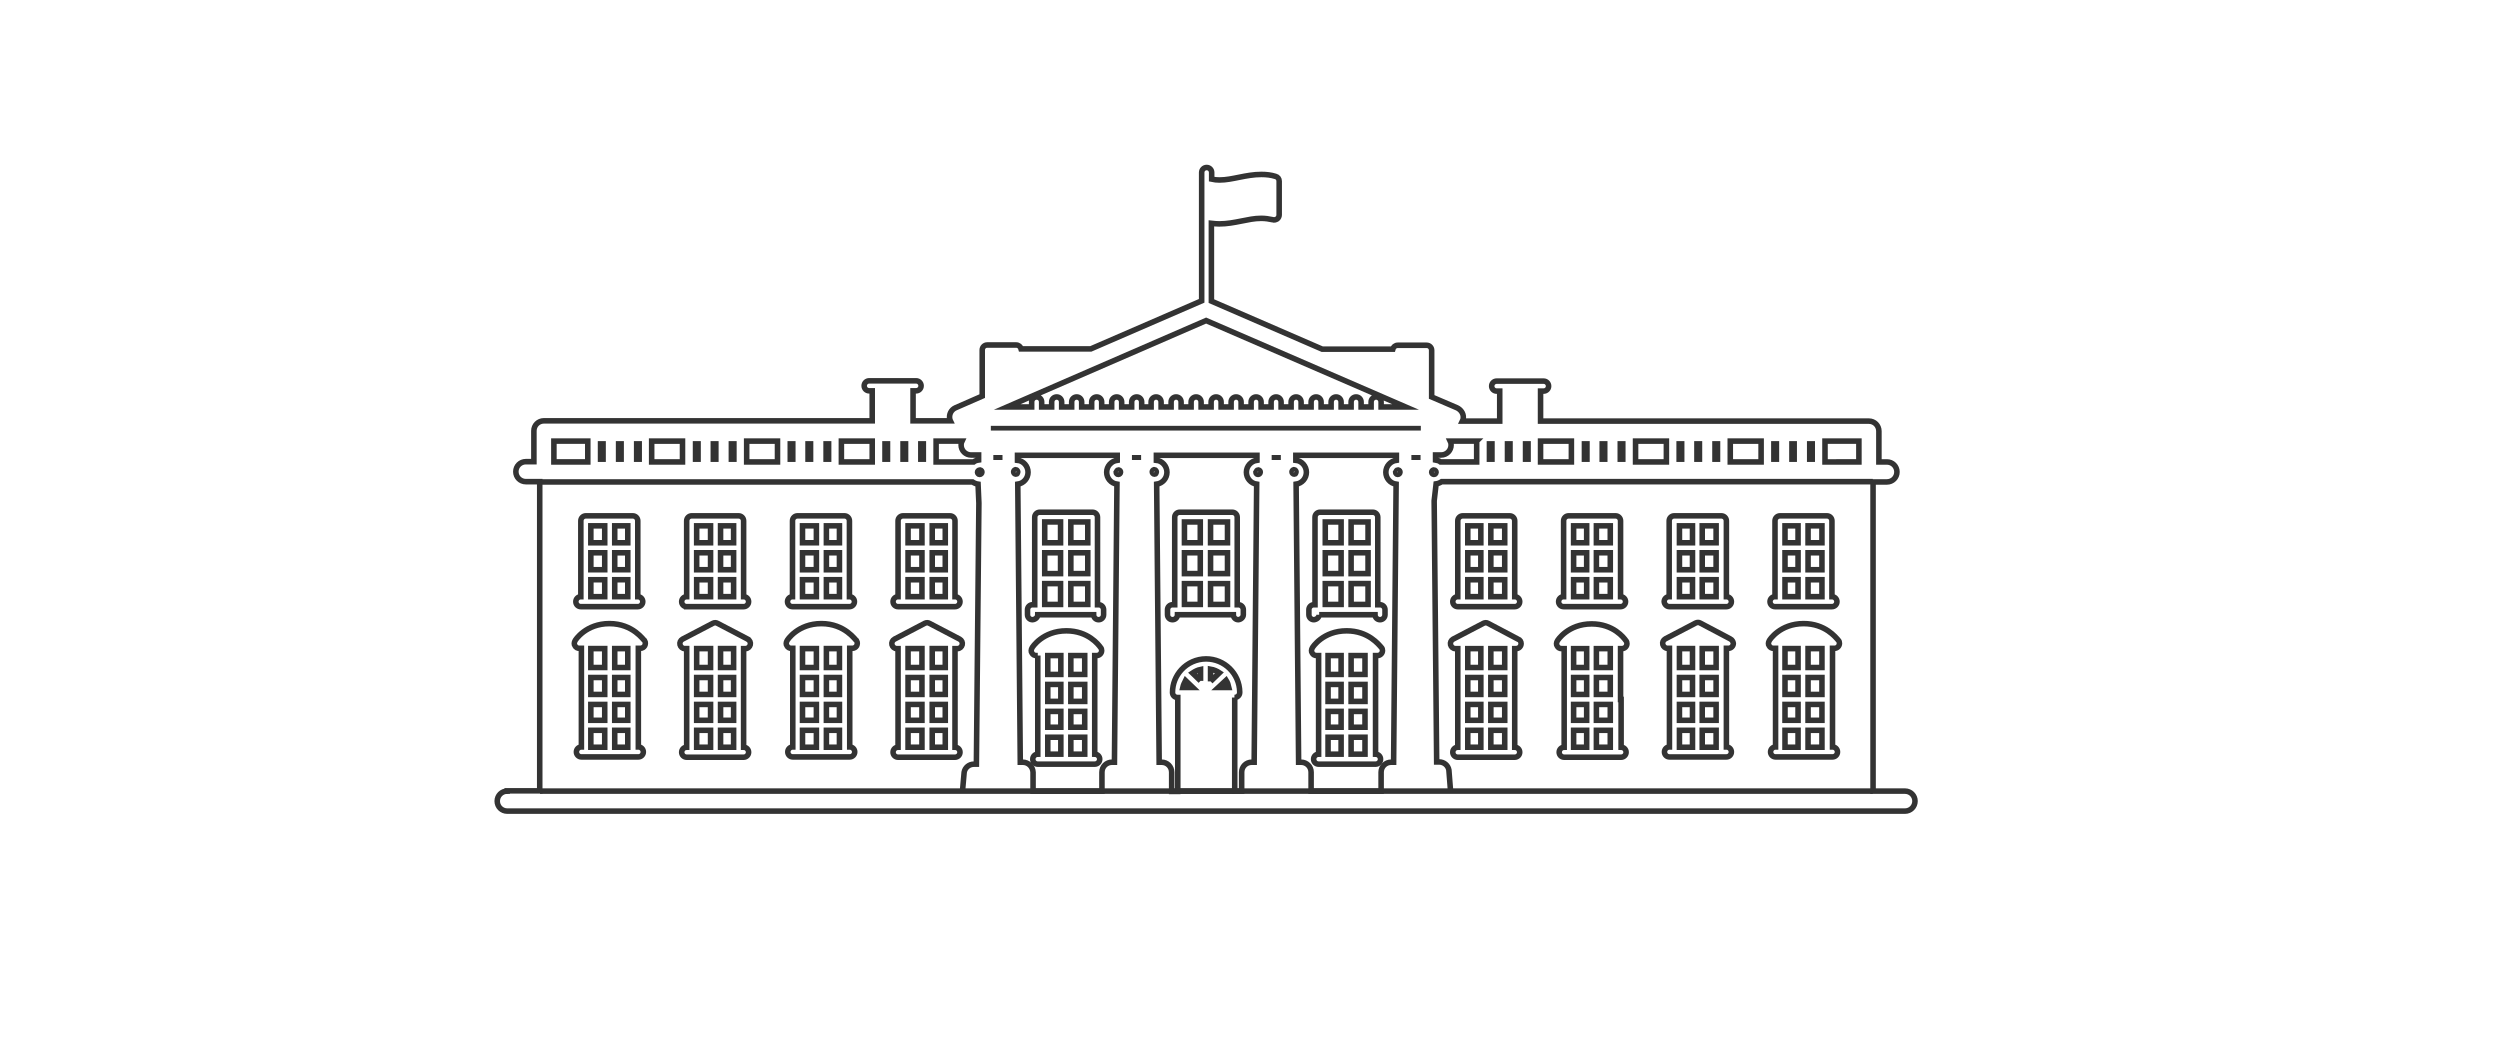 <svg id="Layer_1" xmlns="http://www.w3.org/2000/svg" viewBox="0 0 900 375"><style>.st0{fill:none;stroke:#333;stroke-width:2;stroke-miterlimit:10}.st1{fill:#333}.st2{fill:#fff;stroke:#333;stroke-width:3;stroke-miterlimit:10}.st3{fill:#2dabe2}.st4,.st5{stroke:#333;stroke-miterlimit:10}.st4{stroke-width:3;fill:none}.st5{fill:#333}</style><path class="st0" d="M524.8 218.4h20.5c1 0 1.8-.8 1.8-1.8s-.8-1.8-1.8-1.8v-27.3c0-1-.8-1.8-1.8-1.8h-16.9c-1 0-1.8.8-1.8 1.8v27.3c-1 0-1.8.8-1.8 1.8s.8 1.8 1.8 1.8z"/><path class="st0" d="M536.7 208.7h5v6.1h-5zm-8.3-9.7h4.7v6.1h-4.7zm8.3 0h5v6.1h-5zm0-9.7h5v6.1h-5zm-8.3 0h4.7v6.1h-4.7zm0 19.4h4.7v6.1h-4.7zm16.9 43.1v-18.3h.5c1 0 1.8-.8 1.8-1.8 0-.7-.4-1.4-1.1-1.6l-10.8-5.7c-.5-.3-1.1-.3-1.7 0l-10.9 5.7c-.7.4-1.1 1.2-.9 2 .2.8.9 1.4 1.7 1.4h.9V269c-1 0-1.8.8-1.8 1.8s.8 1.8 1.8 1.8h20.5c1 0 1.8-.8 1.8-1.8s-.8-1.8-1.8-1.8v-17.2z"/><path class="st0" d="M536.7 243.9h5v6.1h-5zm-8.3 0h4.7v6.1h-4.7zm0 9.7h4.7v5.7h-4.7zm8.3 0h5v5.7h-5zm0-20.1h5v6.8h-5zm-8.3 0h4.7v6.8h-4.7zm0 29.4h4.7v6.1h-4.7zm8.3 0h5v6.1h-5zm46.7-11.1v-18.3h.5c1 0 1.8-.8 1.8-1.8 0-.4-.1-.8-.4-1.1-.7-1-4.5-6-12.3-6-8.5 0-12.3 5.9-12.4 6.2-.3.6-.4 1.3 0 1.8.3.6.9.9 1.6.9h.9V269c-1 0-1.8.8-1.8 1.8s.8 1.8 1.8 1.8h20.5c1 0 1.8-.8 1.8-1.8s-.8-1.8-1.8-1.8v-17.2z"/><path class="st0" d="M574.7 243.9h5v6.1h-5zm-8.2 0h4.7v6.1h-4.7zm0 9.7h4.7v5.7h-4.7zm8.2 0h5v5.7h-5zm0-20.1h5v6.8h-5zm-8.2 0h4.7v6.8h-4.7zm0 29.4h4.7v6.1h-4.7zm8.2 0h5v6.1h-5zm48.2-32.9l-10.8-5.7c-.5-.3-1.1-.3-1.7 0l-10.9 5.7c-.7.4-1.1 1.2-.9 2 .2.8.9 1.4 1.7 1.4h.7v35.5c-1 0-1.8.8-1.8 1.8s.8 1.8 1.8 1.8h20.5c1 0 1.8-.8 1.8-1.8s-.8-1.8-1.8-1.8v-35.5h.7c1 0 1.8-.8 1.8-1.8-.1-.7-.5-1.3-1.1-1.6z"/><path class="st0" d="M604.6 233.5h4.7v6.8h-4.7zm0 10.4h4.7v6.1h-4.7zm0 9.7h4.7v5.7h-4.7zm8.2 0h5v5.7h-5zm0-9.7h5v6.1h-5zm-8.2 19h4.7v6.1h-4.7zm8.2 0h5v6.1h-5zm0-29.4h5v6.8h-5zm36.5-9c-8.5 0-12.3 5.9-12.4 6.2-.3.6-.4 1.3 0 1.8.3.6.9.9 1.6.9h.7v35.5c-1 0-1.8.8-1.8 1.8s.8 1.8 1.8 1.8h20.5c1 0 1.8-.8 1.8-1.8s-.8-1.8-1.8-1.8v-35.5h.7c1 0 1.8-.8 1.8-1.8 0-.4-.1-.8-.4-1.1-.9-1-4.7-6-12.5-6z"/><path class="st0" d="M642.6 233.5h4.7v6.8h-4.7zm0 10.4h4.7v6.1h-4.7zm0 9.7h4.7v5.7h-4.7zm8.3 0h5v5.7h-5zm0-9.7h5v6.1h-5zm-8.3 19h4.7v6.1h-4.7zm8.3 0h5v6.1h-5zm0-29.4h5v6.8h-5zm-88-15.1h20.5c1 0 1.8-.8 1.8-1.8s-.8-1.8-1.8-1.8v-27.3c0-1-.8-1.8-1.8-1.8h-16.9c-1 0-1.8.8-1.8 1.8v27.3c-1 0-1.8.8-1.8 1.8s.8 1.8 1.8 1.8z"/><path class="st0" d="M574.7 208.7h5v6.1h-5zm-8.2-9.7h4.7v6.1h-4.7zm8.2 0h5v6.1h-5zm0-9.7h5v6.1h-5zm-8.2 0h4.7v6.1h-4.7zm0 19.4h4.7v6.1h-4.7zm34.5 9.7h20.5c1 0 1.8-.8 1.8-1.8s-.8-1.8-1.8-1.8v-27.3c0-1-.8-1.8-1.8-1.8h-17c-1 0-1.8.8-1.8 1.8v27.3c-1 0-1.8.8-1.8 1.8.1 1 .9 1.8 1.9 1.8z"/><path class="st0" d="M612.8 208.7h5v6.1h-5zm-8.2-9.7h4.7v6.1h-4.7zm8.2 0h5v6.1h-5zm0-9.7h5v6.1h-5zm-8.2 0h4.7v6.1h-4.7zm0 19.4h4.7v6.1h-4.7zm34.4 9.7h20.5c1 0 1.8-.8 1.8-1.8s-.8-1.8-1.8-1.8v-27.3c0-1-.8-1.8-1.8-1.8h-16.9c-1 0-1.8.8-1.8 1.8v27.3c-1 0-1.8.8-1.8 1.8s.8 1.8 1.8 1.8z"/><path class="st0" d="M650.9 208.7h5v6.1h-5zm-8.3-9.7h4.7v6.1h-4.7zm8.3 0h5v6.1h-5zm0-9.7h5v6.1h-5zm-8.3 0h4.7v6.1h-4.7zm0 19.4h4.7v6.1h-4.7zm-319.3 9.7h20.5c1 0 1.8-.8 1.8-1.8s-.8-1.8-1.8-1.8v-27.3c0-1-.8-1.8-1.8-1.8h-16.9c-1 0-1.8.8-1.8 1.8v27.3c-1 0-1.8.8-1.8 1.8s.8 1.8 1.8 1.8z"/><path class="st0" d="M335.6 208.7h4.7v6.1h-4.7zm-8.7-9.7h5v6.1h-5zm8.7 0h4.7v6.1h-4.7zm0-9.7h4.7v6.1h-4.7zm-8.7 0h5v6.1h-5zm0 19.4h5v6.1h-5zm18.6 21.4l-10.9-5.7c-.5-.3-1.1-.3-1.7 0l-10.9 5.7c-.7.4-1.1 1.2-.9 2 .2.8.9 1.4 1.7 1.4h.5V269c-1 0-1.8.8-1.8 1.8s.8 1.8 1.8 1.8h20.5c1 0 1.8-.8 1.8-1.8s-.8-1.8-1.8-1.8v-35.5h.9c.8 0 1.5-.6 1.7-1.4.2-.8-.2-1.6-.9-2z"/><path class="st0" d="M326.9 233.5h5v6.8h-5zm0 10.4h5v6.1h-5zm0 9.7h5v5.7h-5zm8.7 0h4.7v5.7h-4.7zm0-9.7h4.7v6.1h-4.7zm-8.7 19h5v6.1h-5zm8.7 0h4.7v6.1h-4.7zm0-29.4h4.7v6.8h-4.7zm-39.9-9c-8.5 0-12.3 5.9-12.4 6.2-.3.6-.4 1.3 0 1.8.3.6.9.9 1.6.9h.5v35.5c-1 0-1.8.8-1.8 1.8s.8 1.8 1.8 1.8h20.5c1 0 1.8-.8 1.8-1.8s-.8-1.8-1.8-1.8v-35.5h.9c.7 0 1.3-.4 1.6-.9.3-.6.3-1.3 0-1.8-.4-.2-4.2-6.2-12.7-6.2z"/><path class="st0" d="M288.9 233.5h5v6.8h-5zm0 10.4h5v6.1h-5zm0 9.7h5v5.7h-5zm8.6 0h4.7v5.7h-4.7zm0-9.7h4.7v6.1h-4.7zm-8.6 19h5v6.1h-5zm8.6 0h4.7v6.1h-4.7zm0-29.4h4.7v6.8h-4.7zm-28.3-3.4l-10.9-5.7c-.5-.3-1.1-.3-1.7 0l-10.9 5.7c-.7.4-1.1 1.2-.9 2 .2.8.9 1.4 1.7 1.4h.7V269c-1 0-1.8.8-1.8 1.8s.8 1.8 1.8 1.8h20.5c1 0 1.8-.8 1.8-1.8s-.8-1.8-1.8-1.8v-35.5h.7c.8 0 1.5-.6 1.7-1.4.2-.8-.2-1.6-.9-2z"/><path class="st0" d="M250.8 233.5h5v6.8h-5zm0 10.4h5v6.1h-5zm0 9.7h5v5.7h-5zm8.6 0h4.7v5.7h-4.7zm0-9.7h4.7v6.1h-4.7zm-8.6 19h5v6.1h-5zm8.6 0h4.7v6.1h-4.7zm0-29.4h4.7v6.8h-4.7zm-40-9c-8.5 0-12.3 5.9-12.4 6.2-.3.6-.4 1.3 0 1.8.3.6.9.9 1.6.9h.7v35.5c-1 0-1.8.8-1.8 1.8s.8 1.8 1.8 1.8h20.5c1 0 1.8-.8 1.8-1.8s-.8-1.8-1.8-1.8v-35.5h.7c.7 0 1.3-.4 1.6-.9.3-.6.3-1.3 0-1.8-.4-.2-4.2-6.2-12.7-6.2z"/><path class="st0" d="M212.7 233.5h5v6.8h-5zm0 10.4h5v6.1h-5zm0 9.7h5v5.7h-5zm8.6 0h4.7v5.7h-4.7zm0-9.7h4.7v6.1h-4.7zm-8.6 19h5v6.1h-5zm8.6 0h4.7v6.1h-4.7zm0-29.4h4.7v6.8h-4.7zm64-15.1h20.5c1 0 1.8-.8 1.8-1.8s-.8-1.8-1.8-1.8v-27.3c0-1-.8-1.8-1.8-1.8h-16.9c-1 0-1.8.8-1.8 1.8v27.3c-1 0-1.8.8-1.8 1.8s.8 1.8 1.8 1.8z"/><path class="st0" d="M297.5 208.7h4.7v6.1h-4.7zm-8.6-9.7h5v6.1h-5zm8.6 0h4.7v6.1h-4.7zm0-9.7h4.7v6.1h-4.7zm-8.6 0h5v6.1h-5zm0 19.4h5v6.1h-5zm-41.7 9.7h20.5c1 0 1.8-.8 1.8-1.8s-.8-1.8-1.8-1.8v-27.3c0-1-.8-1.8-1.8-1.8H249c-1 0-1.8.8-1.8 1.8v27.3c-1 0-1.8.8-1.8 1.8s.8 1.8 1.8 1.8z"/><path class="st0" d="M259.4 208.7h4.7v6.1h-4.7zm-8.6-9.7h5v6.1h-5zm8.6 0h4.7v6.1h-4.7zm0-9.7h4.7v6.1h-4.7zm-8.6 0h5v6.1h-5zm0 19.4h5v6.1h-5zm-41.7 9.7h20.5c1 0 1.8-.8 1.8-1.8s-.8-1.8-1.8-1.8v-27.3c0-1-.8-1.8-1.8-1.8h-16.9c-1 0-1.8.8-1.8 1.8v27.3c-1 0-1.8.8-1.8 1.8s.8 1.8 1.8 1.8z"/><path class="st0" d="M221.3 208.7h4.7v6.1h-4.7zm-8.6-9.7h5v6.1h-5zm8.6 0h4.7v6.1h-4.7zm0-9.7h4.7v6.1h-4.7zm-8.6 0h5v6.1h-5zm0 19.4h5v6.1h-5z"/><path class="st0" d="M182.6 284.8c-2 0-3.6 1.6-3.6 3.6s1.6 3.6 3.6 3.6h503.2c2 0 3.6-1.6 3.6-3.6s-1.6-3.6-3.6-3.6h-11.5V173.5h5c2 0 3.6-1.6 3.6-3.6s-1.6-3.6-3.6-3.6h-2.9v-11.1c0-2-1.6-3.6-3.6-3.6H554.6v-10.8h1.1c1 0 1.8-.8 1.8-1.8s-.8-1.8-1.8-1.8h-16.9c-1 0-1.8.8-1.8 1.8s.8 1.8 1.8 1.8h1.1v10.8h-13.4c.2-.4.3-.9.3-1.4 0-1.5-1-2.8-2.3-3.4l-9.1-3.9v-16.8c0-1-.8-1.8-1.8-1.8h-10.4c-.9 0-1.6.6-1.8 1.4H476l-39.9-17.3v-28c.9.1 1.9.2 2.8.2 2.8 0 5.4-.5 7.9-1s4.8-1 7.2-1c1.5 0 2.8.2 4.2.5.5.2 1.1 0 1.6-.3.4-.3.7-.9.7-1.4V65.2c0-.8-.5-1.5-1.3-1.7-1.6-.5-3.3-.7-5.1-.7-2.8 0-5.4.5-7.9 1s-4.8 1-7.2 1c-1 0-1.9-.1-2.8-.3v-2.4c0-1-.8-1.8-1.8-1.8s-1.8.8-1.8 1.8v46.2l-39.9 17.3h-25.1c-.2-.8-.9-1.4-1.8-1.4h-10.4c-1 0-1.8.8-1.8 1.8v16.6l-9.6 4.2c-1.6.7-2.4 2.4-2.1 4 .1.2.1.5.2.7h-13.4v-10.8h1.1c1 0 1.8-.8 1.8-1.8s-.8-1.8-1.8-1.8h-16.9c-1 0-1.8.8-1.8 1.8s.8 1.8 1.8 1.8h1.1v10.8H195.8c-2 0-3.6 1.6-3.6 3.6v11.1h-2.9c-2 0-3.6 1.6-3.6 3.6s1.6 3.6 3.6 3.6h5v111.3h-11.7z"/><path class="st0" d="M194.4 173.5h155.7c.6.4 1.3.7 2 .8l.3 6.8-.9 94h-.9c-1.7 0-3.2 1.2-3.5 2.9l-.6 6.8"/><path class="st1" d="M324.1 158.8h2.9v7.5h-2.9zm-6.5 0h2.9v7.5h-2.9zm39.1-5.5h154.8v1.7H356.7z"/><path class="st0" d="M522.2 284.8l-.6-7.6c-.3-1.7-1.8-2.9-3.5-2.9h-.9l-.9-94 .7-6.1c.7-.1 1.4-.4 2-.8h155.2"/><path class="st1" d="M548.2 158.8h2.9v7.5h-2.9zm-6.5 0h2.9v7.5h-2.9zm-30.3 5v1.8h-3.3v-1.8z"/><path class="st0" d="M502.7 169.5c.1-.2.3-.3.5-.3h.2c.4.1.6.4.6.8s-.4.8-.8.8c-.3 0-.5-.1-.6-.3-.1-.1-.2-.3-.2-.5.1-.2.2-.4.3-.5zm14.1 0c.1.1.2.3.2.5s-.1.3-.2.5-.4.3-.6.3c-.4 0-.8-.4-.8-.8s.3-.7.6-.8h.2c.3 0 .5.1.6.3zm-50.9 1.2c-.4 0-.8-.4-.8-.8s.3-.7.6-.8h.2c.2 0 .4.1.5.3.1.1.2.3.2.5s-.1.3-.2.5c0 .2-.2.3-.5.3zm-13.5-1.2c.1-.2.3-.3.5-.3h.2c.4.1.6.4.6.8s-.4.8-.8.8c-.3 0-.5-.1-.6-.3-.1-.1-.2-.3-.2-.5.1-.2.2-.4.3-.5z"/><path class="st1" d="M461.1 165.6h-3.3v-1.8h3.3z"/><path class="st0" d="M415.6 170.7c-.4 0-.8-.4-.8-.8s.3-.7.6-.8h.2c.2 0 .4.1.5.3.1.1.2.3.2.5s-.1.3-.2.5c0 .2-.2.3-.5.3zm-13.5-1.2c.1-.2.3-.3.5-.3h.2c.4.1.6.4.6.8s-.4.8-.8.8c-.3 0-.5-.1-.6-.3-.1-.1-.2-.3-.2-.5.1-.2.2-.4.3-.5z"/><path class="st1" d="M410.8 165.6h-3.3v-1.8h3.3z"/><path class="st0" d="M365.7 170.7c-.4 0-.8-.4-.8-.8s.3-.7.6-.8h.2c.2 0 .4.1.5.3.1.1.2.3.2.5s-.1.3-.2.5c0 .2-.2.3-.5.3zm-12.9-1.5h.1c.4.1.6.4.6.8s-.4.8-.8.8c-.3 0-.5-.1-.6-.3-.1-.1-.2-.3-.2-.5s.1-.4.2-.5c.2-.2.4-.3.7-.3-.1 0 0 0 0 0z"/><path class="st1" d="M360.9 165.6h-3.3v-1.8h3.3z"/><path class="st0" d="M368.2 274.4h-.9l-.9-100.1c2.1-.3 3.7-2.1 3.7-4.3 0-2.2-1.7-4.1-3.8-4.3v-1.8h35.9v1.8c-2.1.3-3.8 2.1-3.8 4.3 0 2.2 1.6 4 3.7 4.3l-.9 100.1h-.9c-2 0-3.6 1.6-3.6 3.6v6.8h-24.8V278c-.1-2-1.7-3.6-3.7-3.6zm58.6-29.4l2.6 2.5h-3.6c.2-.9.6-1.7 1-2.5zm14.6-.1c.5.8.8 1.7 1 2.6h-3.8l2.8-2.6zm-5.6.4v-4.4c1.2.2 2.3.7 3.2 1.3l-3.2 3.1zm-3.6-.2l-2.9-2.8c.9-.6 1.9-1.1 2.9-1.3v4.1z"/><path class="st0" d="M444.4 251.1c1.1 0 1.9-.8 1.9-1.8v-.2c-.1-6.6-5.5-11.9-12.1-11.9-3.5 0-6.7 1.5-8.9 3.9-2 2.2-3.2 5-3.2 8.2 0 1 .8 1.8 1.8 1.8h.1v33.8h-2.2V278c0-2-1.6-3.6-3.6-3.6h-.9l-.9-100.1c2.1-.3 3.7-2.1 3.7-4.3 0-2.2-1.7-4.1-3.8-4.3v-1.8h36.2v1.8c-2.1.3-3.8 2.1-3.8 4.3 0 2.2 1.6 4 3.7 4.3l-.9 100.1h-.9c-2 0-3.6 1.6-3.6 3.6v6.8h-2.5v-33.7zm24 23.3h-.9l-.9-100.1c2.1-.3 3.7-2.1 3.7-4.3 0-2.2-1.7-4.1-3.8-4.3v-1.8h36.2v1.8c-2.1.3-3.8 2.1-3.8 4.3 0 2.2 1.6 4 3.7 4.3l-.9 100.1h-.9c-2 0-3.6 1.6-3.6 3.6v6.8H472V278c0-2-1.6-3.6-3.6-3.6zM657 158.8h12.2v7.5H657z"/><path class="st1" d="M650.5 158.8h2.9v7.5h-2.9zm-3.6 7.5h-2.8v-7.5h2.8zm-9.3-7.5h2.9v7.5h-2.9z"/><path class="st0" d="M622.9 158.8H634v7.5h-11.1z"/><path class="st1" d="M616.4 158.8h2.9v7.5h-2.9zm-6.5 0h2.9v7.5h-2.9zm-6.4 0h2.9v7.5h-2.9z"/><path class="st0" d="M588.8 158.8h11.1v7.5h-11.1z"/><path class="st1" d="M582.3 158.8h2.9v7.5h-2.9zm-6.5 0h2.9v7.5h-2.9zm-6.4 0h2.9v7.5h-2.9z"/><path class="st0" d="M554.6 158.8h11.1v7.5h-11.1z"/><path class="st1" d="M535.2 158.8h2.9v7.5h-2.9z"/><path class="st0" d="M531.6 158.8v7.5h-13c-.5-.4-1.2-.6-1.8-.7v-1.8h2c2 0 3.6-1.6 3.6-3.6 0-.5-.1-1-.3-1.4h9.5zM506 146.5h-8.8v-1.8c0-1-.8-1.8-1.8-1.8s-1.8.8-1.8 1.8v1.8H490v-1.8c0-1-.8-1.8-1.8-1.8s-1.8.8-1.8 1.8v1.8h-3.6v-1.8c0-1-.8-1.8-1.8-1.8s-1.8.8-1.8 1.8v1.8h-3.6v-1.8c0-1-.8-1.8-1.8-1.8s-1.8.8-1.8 1.8v1.8h-3.6v-1.8c0-1-.8-1.8-1.8-1.8s-1.8.8-1.8 1.8v1.8h-3.6v-1.8c0-1-.8-1.8-1.8-1.8s-1.8.8-1.8 1.8v1.8H454v-1.8c0-1-.8-1.8-1.8-1.8s-1.8.8-1.8 1.8v1.8h-3.6v-1.8c0-1-.8-1.8-1.8-1.8s-1.8.8-1.8 1.8v1.8h-3.6v-1.8c0-1-.8-1.8-1.8-1.8s-1.8.8-1.8 1.8v1.8h-3.6v-1.8c0-1-.8-1.8-1.8-1.8s-1.8.8-1.8 1.8v1.8h-3.6v-1.8c0-1-.8-1.8-1.8-1.8s-1.8.8-1.8 1.8v1.8H418v-1.8c0-1-.8-1.8-1.8-1.8s-1.8.8-1.8 1.8v1.8H411v-1.8c0-1-.8-1.8-1.8-1.8s-1.8.8-1.8 1.8v1.8h-3.6v-1.8c0-1-.8-1.8-1.8-1.8s-1.8.8-1.8 1.8v1.8h-3.6v-1.8c0-1-.8-1.8-1.8-1.8s-1.8.8-1.8 1.8v1.8h-3.6v-1.8c0-1-.8-1.8-1.8-1.8s-1.8.8-1.8 1.8v1.8h-3.6v-1.8c0-1-.8-1.8-1.8-1.8s-1.8.8-1.8 1.8v1.8H375v-1.8c0-1-.8-1.8-1.8-1.8s-1.8.8-1.8 1.8v1.8h-8.8l71.6-31.1 71.8 31.1zm-159.7 12.3c-.2.4-.3.9-.3 1.4 0 2 1.6 3.6 3.6 3.6h2.7v1.8c-.7.1-1.3.3-1.8.7H337v-7.5h9.3z"/><path class="st1" d="M330.5 158.8h2.9v7.5h-2.9z"/><path class="st0" d="M302.9 158.8H314v7.5h-11.1z"/><path class="st1" d="M296.4 158.8h2.9v7.5h-2.9zm-6.5 0h2.9v7.5h-2.9zm-6.4 0h2.9v7.5h-2.9z"/><path class="st0" d="M268.8 158.8h11.1v7.5h-11.1z"/><path class="st1" d="M262.3 158.8h2.9v7.5h-2.9zm-6.5 0h2.9v7.5h-2.9zm-6.4 0h2.9v7.5h-2.9z"/><path class="st0" d="M234.6 158.8h11.1v7.5h-11.1z"/><path class="st1" d="M228.2 158.8h2.9v7.5h-2.9zm-3.6 7.5h-2.9v-7.5h2.9zm-9.4-7.5h2.9v7.5h-2.9z"/><path class="st0" d="M199.4 158.8h12.2v7.5h-12.2zm474.8 126H194.4m290.4-57.7c-8.5 0-12.3 5.9-12.4 6.2-.3.6-.4 1.3 0 1.8.3.6.9.9 1.6.9h.7v35.5c-1 0-1.8.8-1.8 1.8s.8 1.8 1.8 1.8h20.5c1 0 1.8-.8 1.8-1.8s-.8-1.8-1.8-1.8V236h.7c1 0 1.8-.8 1.8-1.8 0-.4-.1-.8-.4-1.1-.9-1-4.7-6-12.5-6z"/><path class="st0" d="M478.1 236h4.7v6.8h-4.7zm0 10.4h4.7v6.1h-4.7zm0 9.7h4.7v5.7h-4.7zm8.3 0h5v5.7h-5zm0-9.7h5v6.1h-5zm-8.3 19h4.7v6.1h-4.7zm8.3 0h5v6.1h-5zm0-29.4h5v6.8h-5zm-112.8 0v35.5c-1 0-1.8.8-1.8 1.8s.8 1.8 1.8 1.8h20.5c1 0 1.8-.8 1.8-1.8s-.8-1.8-1.8-1.8V236h.7c1 0 1.8-.8 1.8-1.8 0-.4-.1-.8-.4-1.1-.7-1-4.5-6-12.3-6-8.5 0-12.3 5.9-12.4 6.2-.3.6-.4 1.3 0 1.8.3.6.9.9 1.6.9h.5z"/><path class="st0" d="M377.2 246.4h4.7v6.1h-4.7zm0 9.7h4.7v5.7h-4.7zm8.3 0h5v5.7h-5zm0-9.7h5v6.1h-5zm-8.3-10.4h4.7v6.8h-4.7zm0 29.4h4.7v6.1h-4.7zm8.3 0h5v6.1h-5zm0-29.4h5v6.8h-5zm62.1-14.7v-1.8c0-1-.8-1.8-1.8-1.8h-.4v-31.5c0-1-.8-1.8-1.8-1.8h-18.9c-1 0-1.8.8-1.8 1.8v31.5h-.8c-1 0-1.8.8-1.8 1.8v1.8c0 1 .8 1.8 1.8 1.8s1.8-.8 1.8-1.8H444c0 1 .8 1.8 1.8 1.8 1-.1 1.8-.9 1.8-1.8z"/><path class="st0" d="M426.4 199h5.7v7.5h-5.7zm9.4 0h6.1v7.5h-6.1zm0-11.1h6.1v7.5h-6.1zm-9.4 0h5.7v7.5h-5.7zm0 22.2h5.7v7.5h-5.7zm9.4 0h6.1v7.5h-6.1zm39.1 11.2H495c0 1 .8 1.8 1.8 1.8s1.8-.8 1.8-1.8v-1.8c0-1-.8-1.8-1.8-1.8h-.8v-31.5c0-1-.8-1.8-1.8-1.8h-19c-1 0-1.8.8-1.8 1.8v31.5h-.4c-1 0-1.8.8-1.8 1.8v1.8c0 1 .8 1.8 1.8 1.8 1.1-.1 1.9-.9 1.9-1.8z"/><path class="st0" d="M486.4 210.1h6.1v7.5h-6.1zm-9.3-11.1h5.7v7.5h-5.7zm9.3 0h6.1v7.5h-6.1zm0-11.1h6.1v7.5h-6.1zm-9.3 0h5.7v7.5h-5.7zm0 22.2h5.7v7.5h-5.7zm-103.5 11.2h20.1c0 1 .8 1.8 1.8 1.8s1.8-.8 1.8-1.8v-1.8c0-1-.8-1.8-1.8-1.8h-.4v-31.5c0-1-.8-1.8-1.8-1.8h-19c-1 0-1.8.8-1.8 1.8v31.5h-.8c-1 0-1.8.8-1.8 1.8v1.8c0 1 .8 1.8 1.8 1.8 1.1-.1 1.9-.9 1.9-1.8z"/><path class="st0" d="M385.5 210.1h6.1v7.5h-6.1zm-9.4-11.1h5.7v7.5h-5.7zm9.4 0h6.1v7.5h-6.1zm0-11.1h6.1v7.5h-6.1zm-9.4 0h5.7v7.5h-5.7zm0 22.2h5.7v7.5h-5.7zm47.8 74.7h20.5"/></svg>
